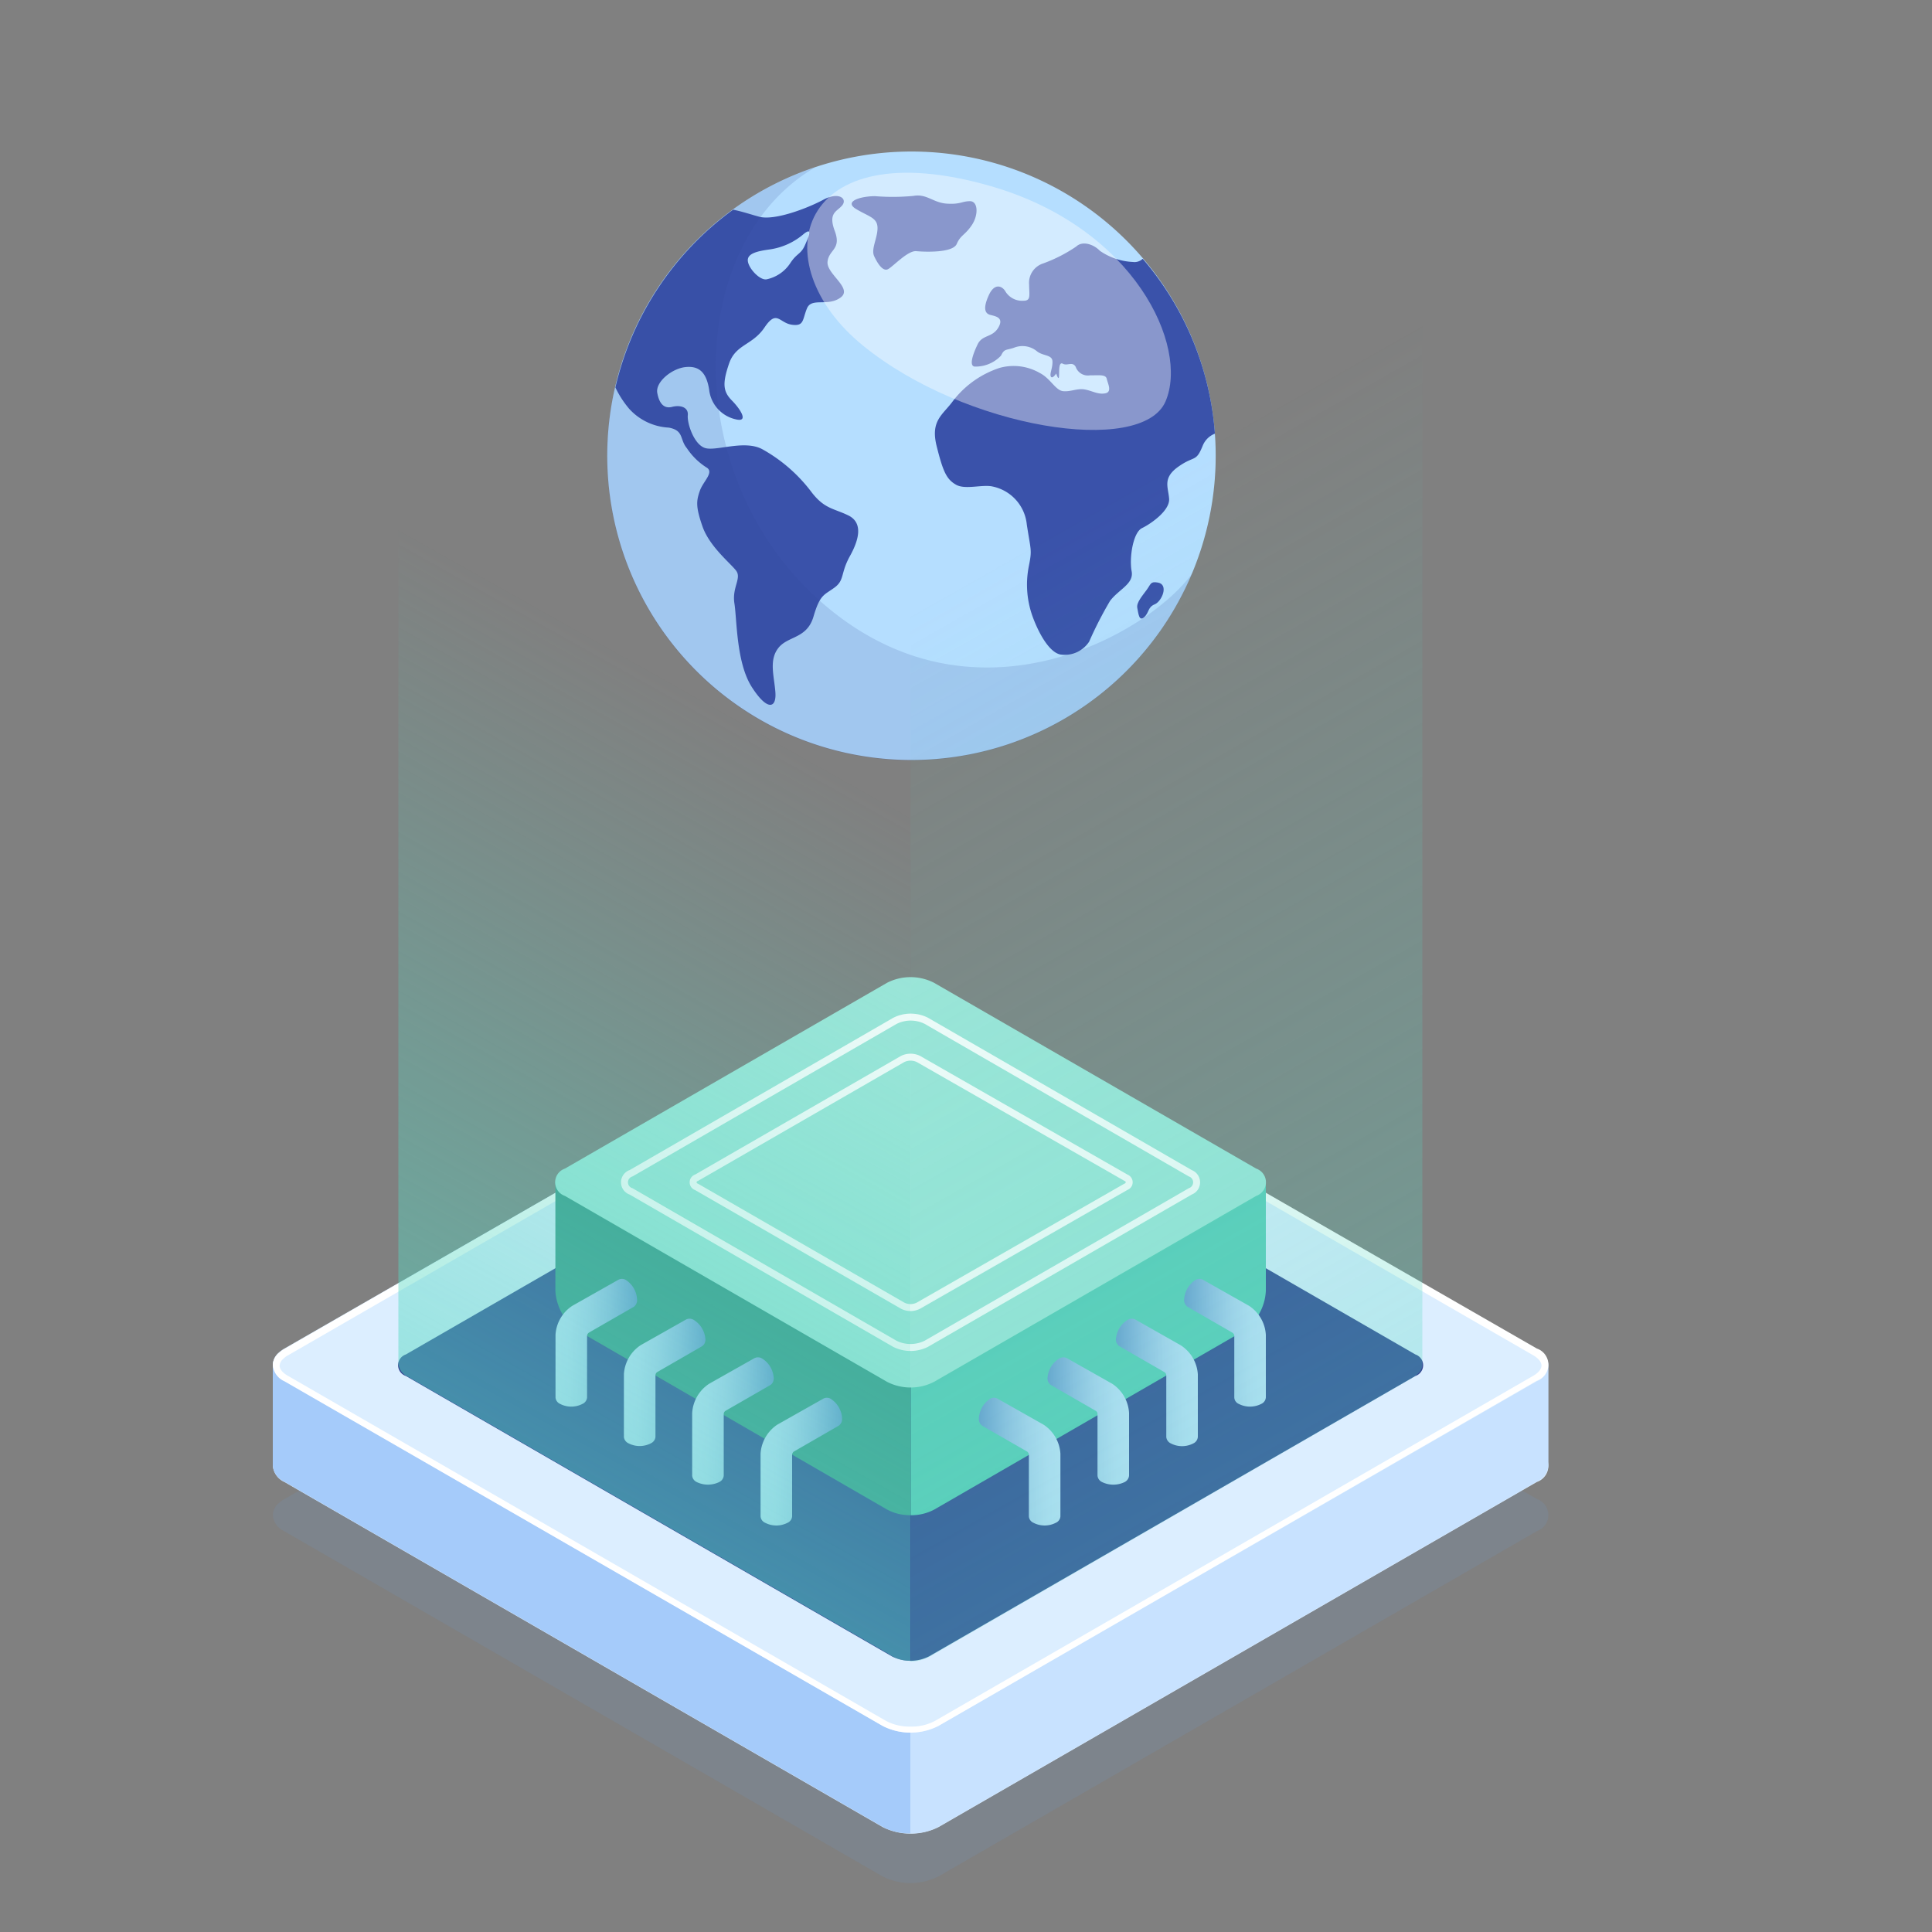 <svg xmlns="http://www.w3.org/2000/svg" xmlns:xlink="http://www.w3.org/1999/xlink" viewBox="0 0 150 150"><rect x="0" y="0" width="150" height="150" fill="#808080" stroke="none"/><defs><style>.cls-1{isolation:isolate;}.cls-2{fill:#1e3779;}.cls-3{fill:#031f60;}.cls-4{fill:none;stroke:#fff;stroke-linecap:round;stroke-miterlimit:10;stroke-width:0.54px;}.cls-5{fill:#b5deff;}.cls-6{fill:#3a52aa;}.cls-13,.cls-7{fill:#fff;}.cls-7{opacity:0.4;mix-blend-mode:soft-light;}.cls-14,.cls-8{fill:#344593;}.cls-8,.cls-9{opacity:0.15;mix-blend-mode:multiply;}.cls-9{fill:#6b99d1;}.cls-10{fill:#dceeff;}.cls-11{fill:#a5cbfa;}.cls-12{fill:#c8e2ff;}.cls-15{fill:#5cccb9;}.cls-16{fill:#3d998a;}.cls-17{fill:#a1e6da;}.cls-18{fill:url(#Degradado_sin_nombre_54);}.cls-19{fill:url(#Degradado_sin_nombre_54-2);}.cls-20{fill:url(#Degradado_sin_nombre_54-3);}.cls-21{fill:url(#Degradado_sin_nombre_54-4);}.cls-22{fill:url(#Degradado_sin_nombre_54-5);}.cls-23{fill:url(#Degradado_sin_nombre_54-6);}.cls-24{fill:url(#Degradado_sin_nombre_54-7);}.cls-25{fill:url(#Degradado_sin_nombre_54-8);}.cls-26{opacity:0.3;fill:url(#Degradado_sin_nombre_5);}.cls-27{opacity:0.5;fill:url(#Degradado_sin_nombre_5-2);}</style><linearGradient id="Degradado_sin_nombre_54" x1="43.13" y1="104.23" x2="49.46" y2="104.23" gradientUnits="userSpaceOnUse"><stop offset="0" stop-color="#c8e2ff"/><stop offset="0.18" stop-color="#c2defc"/><stop offset="0.41" stop-color="#b2d1f4"/><stop offset="0.67" stop-color="#97bce7"/><stop offset="0.95" stop-color="#729fd5"/><stop offset="1" stop-color="#6b99d1"/></linearGradient><linearGradient id="Degradado_sin_nombre_54-2" x1="48.44" y1="107.31" x2="54.77" y2="107.31" xlink:href="#Degradado_sin_nombre_54"/><linearGradient id="Degradado_sin_nombre_54-3" x1="53.74" y1="110.39" x2="60.07" y2="110.39" xlink:href="#Degradado_sin_nombre_54"/><linearGradient id="Degradado_sin_nombre_54-4" x1="59.05" y1="113.46" x2="65.38" y2="113.46" xlink:href="#Degradado_sin_nombre_54"/><linearGradient id="Degradado_sin_nombre_54-5" x1="4272.59" y1="104.23" x2="4278.92" y2="104.23" gradientTransform="matrix(-1, 0, 0, 1, 4370.87, 0)" xlink:href="#Degradado_sin_nombre_54"/><linearGradient id="Degradado_sin_nombre_54-6" x1="4277.9" y1="107.31" x2="4284.23" y2="107.31" gradientTransform="matrix(-1, 0, 0, 1, 4370.87, 0)" xlink:href="#Degradado_sin_nombre_54"/><linearGradient id="Degradado_sin_nombre_54-7" x1="4283.2" y1="110.39" x2="4289.53" y2="110.39" gradientTransform="matrix(-1, 0, 0, 1, 4370.87, 0)" xlink:href="#Degradado_sin_nombre_54"/><linearGradient id="Degradado_sin_nombre_54-8" x1="4288.51" y1="113.46" x2="4294.84" y2="113.46" gradientTransform="matrix(-1, 0, 0, 1, 4370.87, 0)" xlink:href="#Degradado_sin_nombre_54"/><linearGradient id="Degradado_sin_nombre_5" x1="112.66" y1="105.59" x2="77.42" y2="43.52" gradientUnits="userSpaceOnUse"><stop offset="0" stop-color="#57d9c3"/><stop offset="0.7" stop-color="#57d9c3" stop-opacity="0.29"/><stop offset="1" stop-color="#57d9c3" stop-opacity="0"/></linearGradient><linearGradient id="Degradado_sin_nombre_5-2" x1="28.79" y1="105.85" x2="57.05" y2="55.58" xlink:href="#Degradado_sin_nombre_5"/></defs><g class="cls-1"><g id="圖層_1" data-name="圖層 1"><path class="cls-2" d="M109.89,105.16,72.14,83.39a2.92,2.92,0,0,0-1.44-.34v1.46L109.64,107l.25-.14A.88.88,0,0,0,109.89,105.16Z"/><path class="cls-3" d="M70.7,83.05a3,3,0,0,0-1.44.34L31.51,105.16a.88.88,0,0,0,0,1.67l.24.14,39-22.46Z"/><path class="cls-4" d="M71,96l11.17-6.44c.18-.1.18-.26,0-.36L71,82.76a.7.7,0,0,0-.63,0L59.22,89.21a.19.19,0,0,0,0,.36L70.38,96A.7.7,0,0,0,71,96Z"/><path class="cls-5" d="M92.7,26.62A23.62,23.62,0,1,1,76.08,12.37,23.62,23.62,0,0,1,92.7,26.62Z"/><path class="cls-6" d="M67.94,15.23c-1.09,0-2.47.4-1.47,1s1.65.67,1.66,1.46-.52,1.64-.26,2.2.68,1.23,1.09,1,1.53-1.45,2.18-1.39,2.83.15,3.14-.56.64-.67,1.17-1.46.49-1.86-.14-1.86-.73.26-1.8.19-1.56-.79-2.6-.6A16.93,16.93,0,0,1,67.94,15.23Z"/><path class="cls-6" d="M63.92,15.51c-1.23.66-3.81,1.65-5,1.31-.59-.16-1.3-.4-2-.54a23.66,23.66,0,0,0-9.14,13.8,7.51,7.51,0,0,0,1.07,1.66,4.46,4.46,0,0,0,3.08,1.46c1.19.23.82.9,1.4,1.6a5.12,5.12,0,0,0,1.5,1.48c.67.37-.24,1.08-.5,1.84s-.33,1.2.21,2.75,2.13,2.82,2.6,3.42-.32,1.3-.12,2.56.14,4.6,1.35,6.49,1.93,1.66,1.83.39-.51-2.47.23-3.42,2.22-.7,2.73-2.44.83-1.66,1.63-2.25.45-1.1,1.2-2.45,1-2.61-.14-3.16S64,39.51,63,38.2a12.2,12.2,0,0,0-3.81-3.32c-1.38-.75-3.56.16-4.43-.09s-1.42-1.91-1.36-2.55-.6-.81-1.22-.65-1-.25-1.15-1.09,1.13-1.89,2.19-2,1.63.41,1.84,1.77a2.66,2.66,0,0,0,2.08,2.29c1,.24.37-.77-.32-1.47s-.74-1.32-.22-2.85,1.81-1.41,2.76-2.82,1.14-.35,2.11-.21.82-.38,1.18-1.26,1.59-.12,2.6-.84-1.1-1.83-1-2.79,1.1-.94.56-2.39.2-1.5.59-2S65.14,14.86,63.92,15.51Zm-1.43,3.54c-.32.71-.6.58-1.12,1.36a2.91,2.91,0,0,1-1.87,1.28c-.53.07-1.4-.87-1.44-1.45s.79-.75,1.74-.88a5.18,5.18,0,0,0,2.62-1.21C63.1,17.62,62.81,18.34,62.49,19.05Z"/><path class="cls-6" d="M94.32,33.6v.07a1.68,1.68,0,0,0-.94.93c-.53,1.32-.63.74-1.89,1.63s-.78,1.6-.72,2.5S89.39,40.65,88.67,41s-1,2.36-.81,3.35-1,1.4-1.68,2.31a29.87,29.87,0,0,0-1.62,3.16,2.27,2.27,0,0,1-2.21,1c-.86-.15-1.66-1.58-2.13-2.82a7.29,7.29,0,0,1-.35-4c.27-1.35.17-1.18-.15-3.28a3.35,3.35,0,0,0-2.62-2.94c-.81-.2-2.15.27-2.88-.15s-1-1-1.5-3,.5-2.43,1.27-3.5a7.51,7.51,0,0,1,3.63-2.57,4.06,4.06,0,0,1,3.11.4c.83.42,1.22,1.35,1.81,1.41s1.1-.24,1.69-.13,1,.4,1.57.3.21-.75.13-1.12-.61-.27-1.3-.28a1,1,0,0,1-1.11-.65c-.25-.46-.65-.06-1-.25s-.27.66-.3,1S82,29,82,29s-.29.45-.41.24.16-.7.12-1.21-.77-.38-1.23-.78A1.76,1.76,0,0,0,78.72,27c-.62.21-.74.06-1,.61a2.71,2.71,0,0,1-2.06.85c-.43-.07-.13-.95.24-1.72s1.13-.51,1.6-1.29-.17-.89-.61-1-.57-.54-.12-1.53,1.06-.72,1.31-.26a1.52,1.52,0,0,0,1.38.69c.59,0,.45-.4.44-1.25A1.58,1.58,0,0,1,81,20.45a11.57,11.57,0,0,0,2.56-1.31c.49-.47,1.37-.16,1.83.33a4.9,4.9,0,0,0,2.57.87.91.91,0,0,0,.76-.25A23.46,23.46,0,0,1,94.32,33.6Z"/><path class="cls-6" d="M89.9,45.23c-.58-.1-.53.09-.86.55s-.83,1-.74,1.43.13,1.06.53.71.26-.77.82-1S90.76,45.38,89.9,45.23Z"/><path class="cls-7" d="M76.92,14.45C61.87,10.11,59.06,20.37,67,26.83s21.65,8.6,23.49,4.34S88.11,17.68,76.92,14.45Z"/><path class="cls-8" d="M64.35,47.24C52.66,37.64,53,19,63.28,13h0c-.44.14-.87.3-1.3.47A23.63,23.63,0,1,0,92.56,44.52C89.25,49.11,76,56.83,64.35,47.24Z"/><path class="cls-9" d="M119.32,118.88,72.86,145.69a4.85,4.85,0,0,1-4.33,0l-46.45-26.8a1.51,1.51,0,0,1-.9-1.25,1.25,1.25,0,0,1,.47-.94,2.07,2.07,0,0,1,.43-.31l46.46-26.8a4.79,4.79,0,0,1,4.33,0l46.45,26.79A1.32,1.32,0,0,1,119.32,118.88Z"/><path class="cls-10" d="M119.32,115.06l-46.46,26.8a4.87,4.87,0,0,1-4.32,0l-46.46-26.8a1.53,1.53,0,0,1-.9-1.25,1.51,1.51,0,0,1,.9-1.25l6.29-3.63L68.54,85.76a4.79,4.79,0,0,1,4.33,0l46.45,26.8A1.32,1.32,0,0,1,119.32,115.06Z"/><path class="cls-11" d="M70.69,133.34v9a4.4,4.4,0,0,1-2.15-.5l-46.46-26.8a1.53,1.53,0,0,1-.9-1.25V106a1.28,1.28,0,0,1,.47-.94l6.72,3.89Z"/><path class="cls-12" d="M70.69,133.34v9a4.44,4.44,0,0,0,2.16-.5l46.47-26.81a1.53,1.53,0,0,0,.9-1.25V106a1.27,1.27,0,0,0-.48-.94L113,108.93Z"/><path class="cls-10" d="M119.32,107.24,72.86,134a4.77,4.77,0,0,1-4.33,0l-46.45-26.8a1.51,1.51,0,0,1-.9-1.25,1.28,1.28,0,0,1,.47-.94,2.51,2.51,0,0,1,.43-.31L68.54,78a4.79,4.79,0,0,1,4.33,0l46.45,26.79A1.32,1.32,0,0,1,119.32,107.24Z"/><path class="cls-13" d="M70.7,78a4,4,0,0,1,1.9.44l46.45,26.79c.4.24.63.52.63.79s-.23.56-.63.79l-46.46,26.8a3.79,3.79,0,0,1-1.9.44,3.84,3.84,0,0,1-1.9-.44l-46.45-26.8c-.4-.23-.63-.51-.63-.79a.77.77,0,0,1,.31-.54,1.28,1.28,0,0,1,.32-.24l46.47-26.8A3.94,3.94,0,0,1,70.7,78m0-.54a4.34,4.34,0,0,0-2.16.52L22.08,104.74a2.51,2.51,0,0,0-.43.31,1.28,1.28,0,0,0-.47.94,1.51,1.51,0,0,0,.9,1.25L68.53,134a4.77,4.77,0,0,0,4.33,0l46.46-26.8a1.32,1.32,0,0,0,0-2.5L72.87,78a4.41,4.41,0,0,0-2.17-.52Z"/><path class="cls-14" d="M69.26,83.39,31.51,105.16a.88.88,0,0,0,0,1.67L69.25,128.6a3.18,3.18,0,0,0,2.88,0l37.76-21.77a.88.88,0,0,0,0-1.67L72.14,83.39A3.18,3.18,0,0,0,69.26,83.39Z"/><path class="cls-15" d="M70.7,91.79v25.85a3.79,3.79,0,0,0,1.84-.44l23.91-13.81a4,4,0,0,0,1.83-3.17V91.79Z"/><path class="cls-16" d="M43.12,91.79v8.43A4,4,0,0,0,45,103.39L68.87,117.2a3.78,3.78,0,0,0,1.83.44V91.79Z"/><path class="cls-17" d="M68.86,107.28l-25-14.43a1.12,1.12,0,0,1,0-2.12l25-14.42a4,4,0,0,1,3.67,0l25,14.42a1.12,1.12,0,0,1,0,2.12l-25,14.43A4,4,0,0,1,68.86,107.28Z"/><path class="cls-4" d="M49,91.09,69.48,79.26a2.71,2.71,0,0,1,2.45,0L92.41,91.09a.75.75,0,0,1,0,1.41L71.92,104.33a2.74,2.74,0,0,1-2.45,0L49,92.5A.74.74,0,0,1,49,91.09Z"/><path class="cls-4" d="M71.31,82.22l16.11,9.22a.37.37,0,0,1,0,.7l-16.11,9.23a1.34,1.34,0,0,1-1.23,0l-16-9.22a.37.37,0,0,1,0-.71l16-9.22A1.4,1.4,0,0,1,71.31,82.22Z"/><path class="cls-18" d="M49.46,100.88a1.91,1.91,0,0,0-.86-1.5.59.59,0,0,0-.62,0h0l-3.54,2a2.89,2.89,0,0,0-1.31,2.26v4.86h0a.6.6,0,0,0,.36.5,1.89,1.89,0,0,0,1.73,0,.6.6,0,0,0,.36-.5v-4.78a.32.32,0,0,1,.15-.26l3.48-2h0A.63.63,0,0,0,49.46,100.88Z"/><path class="cls-19" d="M54.77,104a1.92,1.92,0,0,0-.87-1.5.62.62,0,0,0-.62-.06h0l-3.54,2a2.9,2.9,0,0,0-1.3,2.26v4.86h0a.61.61,0,0,0,.36.5,1.89,1.89,0,0,0,1.73,0,.61.61,0,0,0,.36-.5v-4.78a.3.3,0,0,1,.15-.26l3.47-2h0A.6.6,0,0,0,54.77,104Z"/><path class="cls-20" d="M60.07,107a1.9,1.9,0,0,0-.86-1.5.62.62,0,0,0-.62-.06h0l-3.54,2a2.92,2.92,0,0,0-1.31,2.27v4.86h0a.61.61,0,0,0,.36.5,2,2,0,0,0,1.73,0,.61.61,0,0,0,.36-.5v-4.78a.3.3,0,0,1,.15-.26l3.48-2h0A.6.6,0,0,0,60.07,107Z"/><path class="cls-21" d="M65.38,110.12a1.93,1.93,0,0,0-.87-1.51.59.59,0,0,0-.62,0h0l-3.54,2a2.92,2.92,0,0,0-1.3,2.26v4.86h0a.59.59,0,0,0,.36.5,1.89,1.89,0,0,0,1.73,0,.59.59,0,0,0,.36-.5v-4.78a.32.32,0,0,1,.15-.26l3.47-2h0A.63.63,0,0,0,65.38,110.12Z"/><path class="cls-22" d="M91.94,100.88a1.92,1.92,0,0,1,.87-1.5.59.59,0,0,1,.62,0h0l3.54,2a2.89,2.89,0,0,1,1.31,2.26v4.86h0a.6.6,0,0,1-.36.5,1.91,1.91,0,0,1-1.74,0,.57.57,0,0,1-.35-.5v-4.78a.31.31,0,0,0-.16-.26l-3.47-2h0A.64.64,0,0,1,91.94,100.88Z"/><path class="cls-23" d="M86.64,104a1.92,1.92,0,0,1,.87-1.5.62.62,0,0,1,.62-.06h0l3.53,2A2.89,2.89,0,0,1,93,106.71v4.86h0a.61.61,0,0,1-.36.5,1.89,1.89,0,0,1-1.73,0,.61.61,0,0,1-.36-.5v-4.78a.3.3,0,0,0-.15-.26l-3.47-2h0A.6.6,0,0,1,86.64,104Z"/><path class="cls-24" d="M81.33,107a1.91,1.91,0,0,1,.87-1.5.62.62,0,0,1,.62-.06h0l3.54,2a2.91,2.91,0,0,1,1.3,2.27v4.86h0a.62.62,0,0,1-.35.5,2,2,0,0,1-1.74,0,.61.61,0,0,1-.36-.5v-4.78a.28.28,0,0,0-.15-.26l-3.47-2h0A.61.61,0,0,1,81.33,107Z"/><path class="cls-25" d="M76,110.12a1.94,1.94,0,0,1,.86-1.51.59.59,0,0,1,.62,0h0l3.54,2a2.9,2.9,0,0,1,1.31,2.26v4.86h0a.59.59,0,0,1-.36.5,1.89,1.89,0,0,1-1.73,0,.59.59,0,0,1-.36-.5v-4.78a.32.32,0,0,0-.15-.26l-3.48-2h0A.63.63,0,0,1,76,110.12Z"/><path class="cls-26" d="M73.3,25.84a4.47,4.47,0,0,1-2.61.63h0V129a3.15,3.15,0,0,0,1.74-.53l37-21.36c.69-.38,1-.72,1-1.18V4.4Z"/><path class="cls-27" d="M70.65,26.46a4.85,4.85,0,0,1-.66,0h0a4.22,4.22,0,0,1-.62-.1c-.13,0-.26-.08-.39-.12l-.24-.08a4.78,4.78,0,0,1-.61-.28L30.93,4.4V105.88a1.24,1.24,0,0,0,.72,1L69,128.42a2.77,2.77,0,0,0,1.68.52h0V26.47Z"/></g></g></svg>